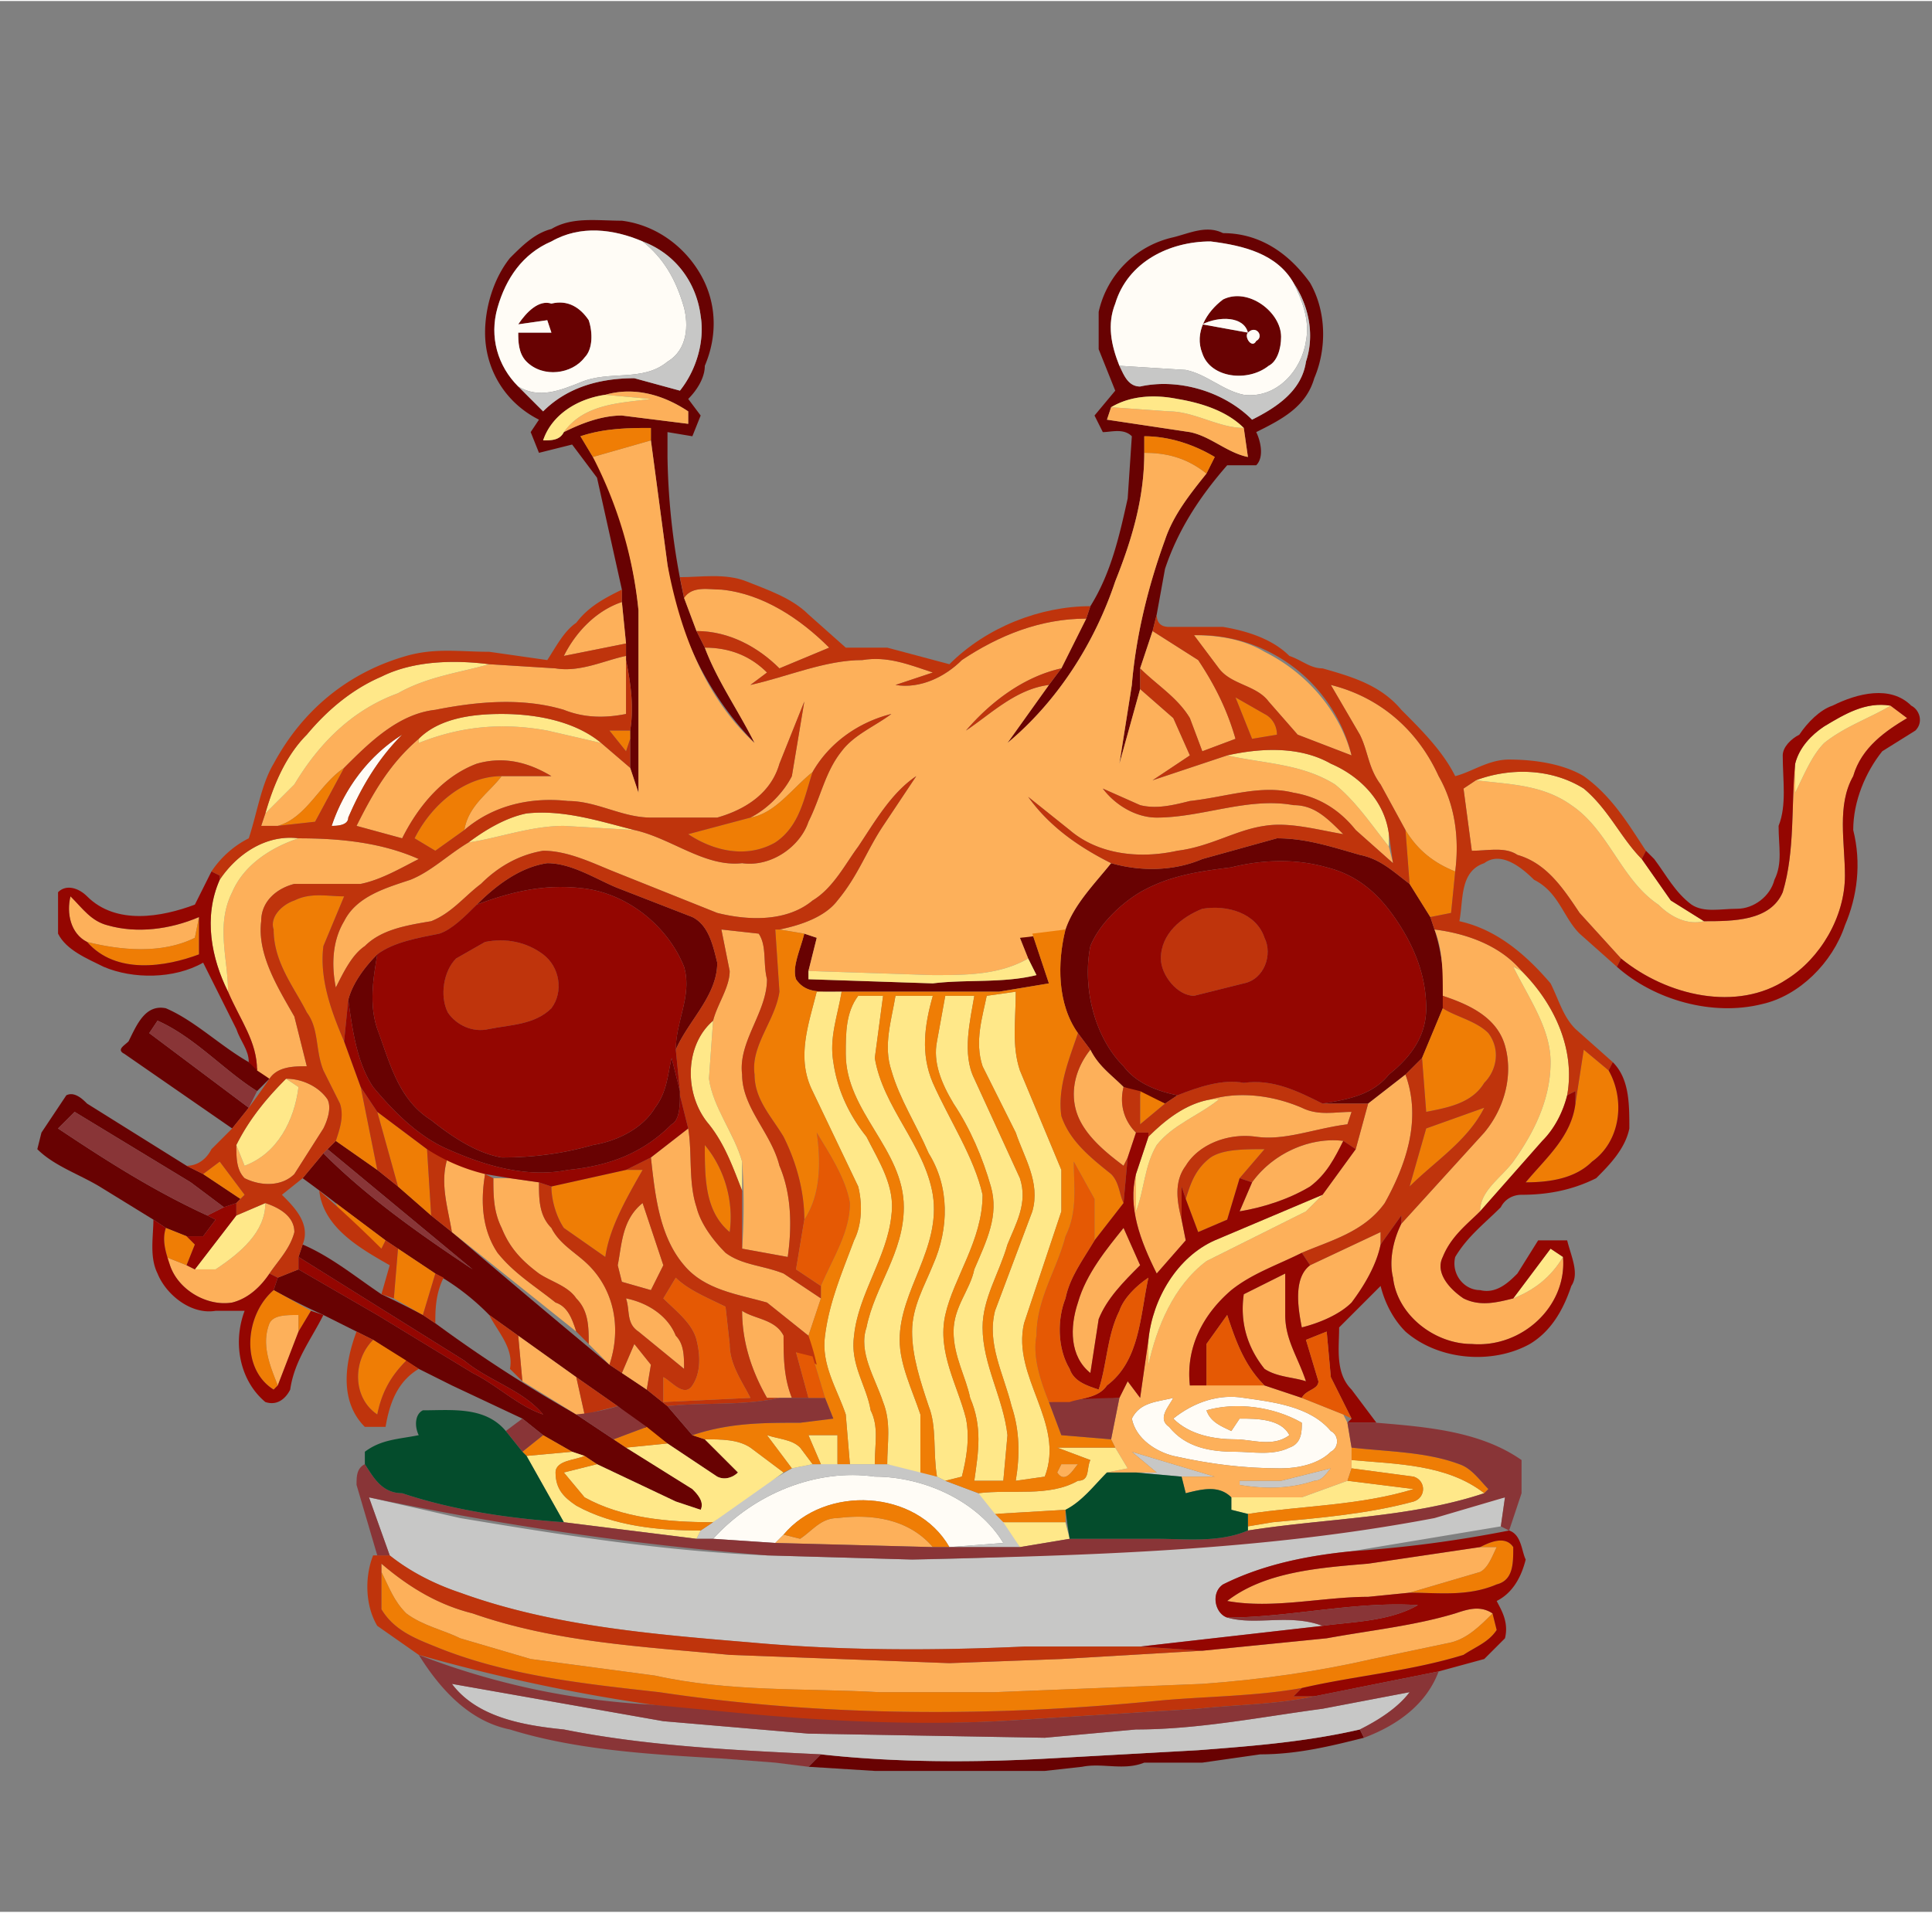 <svg width="621" height="615" viewBox="0 0 466 461" xmlns="http://www.w3.org/2000/svg"><rect x="0" y="0" width="466" height="461" fill="#808080" stroke="none"/><g fill="#680202"><path d="M133 55c5-3 11-2 17-2 8 1 15 6 19 13s4 15 1 22c0 3-2 6-4 8l3 4-2 5-6-1v6a169 169 0 004 34l3 8 2 4c3 8 8 15 12 23a77 77 0 01-21-43l-4-30v-3c-5 0-11 0-17 2l3 5 4 6c3 10 6 20 7 31v44l-2-6v-7-2c1-6 0-12-1-17v-1-3l-1-10v-3l-6-27-6-8-8 2-2-5 2-3c-8-4-13-12-13-21 0-6 2-13 6-18 3-3 6-6 10-7m0 3c-7 3-11 9-13 16s0 14 5 19l6 6c6-6 14-8 22-8l11 3c4-5 6-12 5-18-1-8-6-15-14-18-7-3-15-4-22 0m13 37c-7 1-13 5-15 11 2 0 4 0 5-2 4-2 9-4 14-4l16 2v-3c-6-4-13-6-20-4zM283 57c4-1 8-3 12-1 9 0 16 5 21 12 4 7 4 16 1 23-2 7-8 10-14 13 1 2 2 6 0 8h-7c-7 8-12 16-15 25l-2 11-1 4-3 9v5l-5 18 3-19c1-12 4-24 8-35 2-6 6-11 10-16l2-4c-5-3-11-5-17-5v4c0 11-3 21-7 31-5 15-14 29-26 39l10-14 3-4 6-12 1-3c5-8 7-17 9-26l1-15c-2-2-5-1-7-1l-2-4 5-6-4-10v-9c2-9 9-16 18-18m-14 16c-2 5-1 10 1 15 1 2 2 5 5 5 9-2 20 1 27 8 6-3 12-7 13-14 2-6 1-13-3-19-4-7-12-9-20-10-10 0-20 5-23 15m-1 25l-1 3 20 3c5 1 9 5 14 6l-1-7c-4-4-10-6-16-7-5-1-11-1-16 2z"/><path d="M295 72c6-3 14 3 14 9 0 3-1 6-3 7-5 4-14 3-16-3-2-5 1-10 5-13m-5 6l11 2c-1-4-7-4-11-2m11 2c-1 1 1 4 2 2 2-1 0-4-2-2zM125 78c2-3 5-6 8-5 4-1 7 1 9 4 1 3 1 7-1 9-3 4-10 5-14 1-2-2-2-5-2-7h8l-1-3-7 1m10 0c1 1 1 1 0 0zM290 207l18-5c7 0 13 2 20 4 5 1 8 4 12 7l5 8 1 3a47 47 0 012 19l-5 12-4 4-9 7h-11c6-1 12-2 16-7 5-4 9-9 9-16 0-8-3-15-7-21s-9-11-17-13c-7-2-15-2-23 0-8 1-15 2-22 6-5 3-10 8-12 13-2 10 1 22 8 29 3 4 8 6 13 7l-3 2a468 468 0 00-10-4c-3-3-6-5-8-9l-3-4c-5-7-5-17-3-25 2-6 7-11 11-16 7 2 15 2 22-1zM115 218c4-4 10-9 17-10 6 0 12 4 17 6l18 7c4 2 5 7 6 11 0 8-7 14-10 21 0-7 4-13 2-20-4-10-14-18-25-19-9-1-17 1-25 4zM194 225l3 1-2 8v2l30 1c8-1 17 0 25-2l-2-4-2-5 3-1 4 12-12 2h-38-3c-3 0-6 0-8-3-1-3 1-7 2-11zM84 241c1-4 4-8 7-11-1 6-2 12 0 18 3 8 5 17 13 22 5 4 11 8 17 9 8 0 15-1 22-3 6-1 12-4 15-9 3-4 3-8 4-12l2 8v1c0 2 0 6-2 7-7 7-15 10-25 11-10 2-20-1-29-5-7-3-13-9-18-15-4-6-5-14-6-21zM31 251c2-4 4-9 9-8 7 3 13 9 20 13a52 52 0 015 4l-3 3c-8-5-15-13-24-17l-2 3 24 18-4 5-26-18c-2-1 0-2 1-3zM16 264c2-1 4 1 5 2l24 15 4 2 9 6-1 1-3 1-8-6-28-17-4 4c12 8 23 15 36 21l2 1-3 4h-4l-5-2-3-2-13-8c-5-3-11-5-15-9l1-4 6-9zM79 277l2-2 10 7 5 4 8 7 5 4a3627 3627 0 0038 32l3 2 6 4 5 4 6 7 3 1 8 8c-1 1-3 2-5 1l-12-8a112 112 0 01-12-9l-10-7-14-10-7-5a58 58 0 00-13-10l-9-6-3-2-12-9a312 312 0 00-8-6l5-6c11 11 24 20 36 28l-35-29zM73 300c7 3 13 8 19 12a243 243 0 0110 5l3 2a334 334 0 0034 22l9 6 3 2 16 10c1 1 3 3 2 5l-6-2-19-9-3-2-3-1-7-4-5-4-17-8-8-4a477 477 0 01-11-7l-4-2-8-4a175 175 0 01-12-6l1-3 5-2 19 11 23 14c6 3 11 8 17 10-5-6-13-8-19-13l-40-25 1-3zM289 422c13-1 26-2 39-5l1 2c-8 2-16 4-25 4l-14 2h-14c-5 2-10 0-15 1l-9 1h-41l-16-1 3-3c18 2 37 2 55 1l36-2z"/></g><g fill="#fffcf6"><path d="M133 58c7-4 15-3 22 0 5 4 8 9 10 16 1 4 1 10-4 13-6 5-14 2-21 5-5 2-10 4-15 1-5-5-7-12-5-19s6-13 13-16m-8 20l7-1 1 3h-8c0 2 0 5 2 7 4 4 11 3 14-1 2-2 2-6 1-9-2-3-5-5-9-4-3-1-6 2-8 5zM269 73c3-10 13-15 23-15 8 1 16 3 20 10 2 4 4 9 3 14-1 7-7 14-15 13-5-1-9-5-14-6l-16-1c-2-5-3-10-1-15m26-1c-4 3-7 8-5 13 2 6 11 7 16 3 2-1 3-4 3-7 0-6-8-12-14-9z"/><path d="M290 78c4-2 10-2 11 2l-11-2zM135 78c1 1 1 1 0 0z"/><path d="M301 80c2-2 4 1 2 2-1 2-3-1-2-2zM80 199c3-9 9-17 17-22-6 6-10 13-13 20 0 2-3 2-4 2zM273 342c2-4 6-4 10-5-1 2-4 5-1 7 4 5 10 6 16 6 4 0 9 1 13-1 3-1 3-4 3-6-7-4-16-5-23-3 1 3 4 4 6 5l2-3c4 0 10 0 12 4-4 3-9 1-13 1-5 0-11-1-15-5 5-4 11-6 17-5 7 1 16 2 21 8 2 1 2 4 0 5-3 3-8 4-12 4-9 0-17-1-26-3-4-1-9-4-10-9zM172 371c10-11 25-17 39-15 12 0 25 6 31 16l-13 1c-8-14-30-15-40-3l-2 2-15-1z"/></g><g fill="#c7c7c6"><path d="M155 58c8 3 13 10 14 18 1 6-1 13-5 18l-11-3c-8 0-16 2-22 8l-6-6c5 3 10 1 15-1 7-3 15 0 21-5 5-3 5-9 4-13-2-7-5-12-10-16zM312 68c4 6 5 13 3 19-1 7-7 11-13 14-7-7-18-10-27-8-3 0-4-3-5-5l16 1c5 1 9 5 14 6 8 1 14-6 15-13 1-5-1-10-3-14zM273 350l20 6h-8l-11-1h5l-6-5zM198 353a48 48 0 017 0h9a62 62 0 0112 3l2 1 8 3a48 48 0 0110 13h-18 1l13-1c-6-10-19-16-31-16-14-2-29 4-39 15h-4l1-2 3-2a147 147 0 0119-13l5-1h2zM309 357l12-3c-1 1-2 3-4 3-6 2-12 2-18 1v-1h10z"/><path d="M89 361l22 5c24 4 49 8 74 9l35 1a799 799 0 00143-15l-1 7-36 6c-10 1-21 3-31 8-3 2-2 7 1 8 7 2 15-1 23 2l-44 5h-28c-22 1-44 1-66-1-24-2-48-4-70-12-6-2-12-5-17-9l-5-14zM109 406l51 9 35 3 57 1 22-2c15 0 30-3 45-5l21-4c-3 4-8 7-12 9-13 3-26 4-39 5l-36 2c-18 1-37 1-55-1-21-1-42-2-62-6-10-1-21-3-27-11z"/></g><g fill="#fdb05a"><path d="M146 95c7-2 14 0 20 4v3l-16-2c-5 0-10 2-14 4 5-7 14-7 21-8l-11-1zM268 98l14 1c6 0 12 4 18 4l1 7c-5-1-9-5-14-6l-20-3 1-3zM143 110l14-4 4 30c3 16 9 32 21 43-4-8-9-15-12-23 6 0 11 2 15 6l-4 3c9-2 18-6 27-6 6-1 11 1 17 3l-9 3c6 1 12-2 16-6 9-6 19-10 30-10l-6 12c-9 2-17 8-23 15 6-4 12-10 20-11l-10 14c12-10 21-24 26-39 4-10 7-20 7-31 5 0 10 1 15 5-4 5-8 10-10 16-4 11-7 23-8 35l-3 19 5-18 8 7 4 9-9 6 18-6c9 2 18 2 26 7 5 4 9 10 13 15a353 353 0 011 4l-9-8c-4-5-9-8-15-9-8-2-16 1-25 2-4 1-8 2-12 1l-9-4c3 4 8 7 13 7 11 0 22-5 33-3 5 0 8 3 12 7-6-1-13-3-19-2-7 1-13 5-21 6-9 2-19 1-26-5l-10-8c5 7 12 12 20 16-4 5-9 10-11 16a59 59 0 01-11 2l2 5c-7 4-15 4-23 4l-30-1 2-8-3-1-6-1c5-1 11-3 14-7 5-6 7-12 11-18l8-12c-6 4-10 11-14 17-3 4-6 10-11 13-6 5-15 5-23 3l-25-10c-5-2-11-5-17-5-6 1-11 4-15 8-4 3-7 7-12 9-6 1-12 2-16 6-3 2-5 6-7 10-1-5-1-11 2-16 3-6 10-8 16-10 5-2 9-6 14-9 7-1 15-4 23-4l17 1c9 2 17 9 26 8 7 1 14-4 16-10 3-6 4-12 8-17 3-4 8-6 12-9-8 2-15 7-19 14-5 4-9 10-15 11 4-2 8-6 10-10l3-18-6 15c-2 7-8 11-15 13h-16c-7 0-13-4-20-4-9-1-18 1-25 7 1-6 6-9 9-13h12c-5-3-11-5-18-3-8 3-14 10-18 18l-11-3c4-8 8-15 15-21v1c10-4 20-5 31-3l13 3 7 6 2 6v-21-23a103 103 0 00-11-37z"/><path d="M165 144c2-3 6-2 9-2 10 1 19 7 26 14l-12 5c-5-5-12-9-20-9l-3-8zM136 158c3-6 8-11 14-13l1 10-15 3zM278 152l11 7c4 6 7 12 9 19l-8 3-3-8c-3-5-8-8-12-12l3-9zM288 153c6 0 12 1 17 4 10 5 18 14 21 25l-13-5-7-8c-3-4-9-4-12-8l-6-8zM134 161c6 1 12-2 17-3v14c-5 1-10 1-15-1-10-3-21-2-31 0-9 1-16 8-22 14-6 4-9 12-16 14h-4l1-3 7-7c6-10 14-18 25-22 7-4 15-5 22-7l16 1zM321 165c12 3 21 11 26 22 4 7 5 15 4 23-5-2-9-5-12-10l-6-11c-3-4-3-8-5-12l-7-12zM456 170l4 3c-5 3-11 7-13 14-4 7-2 16-2 24 0 10-6 20-14 25-12 8-29 4-40-5l-10-11c-4-6-8-12-15-14-3-2-7-1-11-1l-2-15 3-2c8 1 16 1 23 6 9 6 12 18 21 24 3 3 7 5 11 4 7 0 16 0 19-7 3-10 2-21 3-31v7c2-4 4-9 7-12 5-4 11-6 16-9zM72 202c10 0 20 1 29 5-4 2-9 5-14 6H71c-4 1-8 4-8 9-1 8 4 16 8 23l3 12c-3 0-7 0-9 3l-3-2c0-7-4-12-7-19 0-8-3-16 1-24 3-7 10-11 16-13zM17 216c3 3 5 6 9 7 7 2 15 1 22-2l-1 5c-8 4-18 3-26 1-4-2-5-7-4-11zM174 224l9 1c2 3 1 7 2 11 0 8-7 15-6 23 0 8 7 14 9 22 3 7 3 15 2 22l-11-2a151 151 0 000-21c-2-7-7-13-8-20l1-14c1-4 4-8 4-12l-2-10zM346 224c8 1 16 4 21 10l-2-1c4 8 9 15 9 23 0 9-4 17-9 24-3 4-8 7-8 12-3 3-7 6-9 11-2 4 2 8 5 10 4 2 8 1 12 0 5-2 9-5 12-10 1 12-10 22-22 21-9 0-18-7-19-16-1-4 0-9 2-13l20-22c5-6 7-14 5-21s-9-10-15-12c0-6 0-11-2-16zM260 269c-2-5-1-11 3-16 2 4 5 6 8 9-1 4 0 8 3 11l-2 6-1 2c-4-3-9-7-11-12zM69 260c4 0 8 2 10 5 1 2 0 5-1 7l-7 11c-3 3-8 3-12 1-2-2-2-5-2-8l2 5c8-3 12-11 13-19l-3-2z"/><path d="M330 266l9-7c4 11 0 22-5 31-5 7-13 9-20 12-6 3-12 5-17 9-7 6-11 14-10 23a210 210 0 0118 0l9 3 10 4 1 2 1 6v5l-1 3-11 4h-17c-3-3-7-2-11-1l-1-4h8l-20-6 6 5h-12l5-1-3-5-1-2 2-10 2-4 3 4 2-14v6c2-9 6-19 14-25l24-12 4-4 8-11 3-11m-57 76c1 5 6 8 10 9 9 2 17 3 26 3 4 0 9-1 12-4 2-1 2-4 0-5-5-6-14-7-21-8-6-1-12 1-17 5 4 4 10 5 15 5 4 0 9 2 13-1-2-4-8-4-12-4l-2 3c-2-1-5-2-6-5 7-2 16-1 23 3 0 2 0 5-3 6-4 2-9 1-13 1-6 0-12-1-16-6-3-2 0-5 1-7-4 1-8 1-10 5m36 15h-10v1c6 1 12 1 18-1 2 0 3-2 4-3l-12 3z"/><path d="M292 265c7-2 15-1 22 2 4 2 8 1 12 1l-1 3c-8 1-15 4-22 3s-14 2-17 7c-3 4-2 9-1 13l1 5-7 8c-4-8-7-16-5-24v9c2-5 2-11 5-16 4-5 10-7 15-11h-2zM166 272c1 6 0 13 2 19 1 4 4 8 7 11 4 3 9 3 14 5l9 6-3 9-10-8c-7-2-15-3-20-9-6-7-7-17-8-26l9-7z"/><path d="M302 285c5-7 14-11 22-10-2 4-4 8-8 11-5 3-11 5-17 6l3-7zM109 297c-1-6-3-12-1-18l9 4c-1 6-1 13 3 19 4 5 9 8 14 12 3 1 4 4 5 7l-30-24z"/><path d="M119 284h4l7 1c0 4 0 8 3 11 2 4 6 6 9 9 6 6 8 15 5 24l-5-5c0-4 0-8-3-11-2-3-6-4-9-6-4-3-7-6-9-11-2-4-2-8-2-12zM64 290c3 1 7 3 7 7-1 4-4 7-6 10s-5 6-9 7c-6 1-13-3-15-9l-1-2 5 2 2 1h5c6-4 12-9 12-16zM149 305c1-5 1-11 6-15l5 15-3 6-7-2-1-4zM260 314c2-7 7-13 11-18l4 9c-4 4-8 8-10 13l-2 13c-5-4-5-11-3-17zM316 305l17-8v3c-1 5-4 10-7 14-3 3-8 5-12 6-1-5-2-12 2-15zM300 312l10-5v10c0 6 3 10 5 16-3-1-7-1-10-3-4-5-6-11-5-18zM151 313c5 1 10 4 12 9 2 2 2 5 2 8l-11-9c-3-2-2-5-3-8zM179 316c3 2 8 2 10 6 0 5 0 10 2 15a233 233 0 01-6 0c-4-7-6-14-6-21zM65 319c1-2 4-2 7-2v4l-5 13c-2-5-4-10-2-15zM126 333l-1-11 14 10 2 9h-2l-13-8zM153 324l4 5-1 6-6-4 3-7zM256 353h4c-1 1-3 5-5 2l1-2zM193 371c3-2 5-5 9-5 8-1 17 0 23 7l-38-1 2-2 4 1zM330 377l27-4h4c-1 2-2 5-4 6l-17 5-10 1c-11 0-23 3-34 1 9-7 22-8 34-9z"/><path d="M92 377c7 6 14 10 22 12 20 7 41 8 62 10l53 2 27-1 34-2 30-3c11-2 21-3 31-6 3-1 6-2 9 0-3 3-6 6-10 7l-19 4c-13 3-27 5-41 6l-50 2h-28c-18-1-36 0-54-4l-30-4-17-5c-4-2-9-3-13-6-3-3-4-6-6-10v-2z"/></g><g fill="#ffe889"><path d="M131 106c2-6 8-10 15-11l11 1c-7 1-16 1-21 8-1 2-3 2-5 2zM268 98c5-3 11-3 16-2 6 1 12 3 16 7-6 0-12-4-18-4l-14-1zM92 163c8-4 18-4 26-3-7 2-15 3-22 7-11 4-19 12-25 22l-7 7c2-7 5-14 10-19 5-6 11-11 18-14zM440 175c5-3 10-6 16-5-5 3-11 5-16 9-3 3-5 8-7 12v-7c1-4 4-7 7-9zM101 178c5-5 13-6 20-6 9 0 18 2 24 7l-13-3c-11-2-21-1-31 3v-1zM296 182c9-2 18-2 25 2 7 3 13 9 14 17v3c-4-5-8-11-13-15-8-5-17-5-26-7zM356 188c8-3 18-3 26 2 6 5 9 12 14 17l7 10 8 5c-4 1-8-1-11-4-9-6-12-18-21-24-7-5-15-5-23-6zM127 196c9-1 18 2 26 4l-17-1c-8 0-16 3-23 4 4-3 9-6 14-7zM53 212c4-6 11-11 19-10-6 2-13 6-16 13-4 8-1 16-1 24-4-8-6-18-2-27zM225 235c8 0 16 0 23-4l2 4c-8 2-17 1-25 2l-30-1v-2l30 1zM365 233l2 1c8 8 13 19 11 30-1 4-3 8-6 11l-15 17c0-5 5-8 8-12 5-7 9-15 9-24 0-8-5-15-9-23zM197 239a382 382 0 006 0c-1 6-3 11-2 17 1 7 4 13 8 18 3 6 7 12 6 19-1 10-8 19-9 29-1 7 3 12 4 18 2 4 1 8 1 13h-6l-1-12c-2-6-6-12-5-19 1-8 4-15 7-23 2-4 2-9 1-13l-11-23c-4-8-1-16 1-24z"/><path d="M204 254c0-5 0-10 3-14h6l-2 15c2 12 12 21 14 33 2 13-8 23-8 35 0 6 3 12 5 18v14l-8-2c0-5 1-10-1-15-2-6-6-12-4-18 2-10 9-18 9-29 0-14-14-23-14-37z"/><path d="M216 240h9c-2 7-3 14 0 21 4 9 10 18 12 27 0 11-7 20-9 29s3 17 5 25c1 5 0 10-1 14l-4 1-2-1c-1-6 0-12-2-17-2-6-4-12-4-18s3-11 5-16c4-9 4-19-1-27-3-7-7-13-9-20-2-6 0-12 1-18z"/><path d="M228 240h7c-1 6-3 14 0 20l11 24c2 6-1 11-3 16-2 7-6 13-6 20 0 9 5 17 6 26l-1 11h-7c1-7 2-13-1-20-1-5-4-10-4-16s4-10 5-15c3-7 6-13 4-20s-5-14-9-20c-3-5-5-10-4-15l2-11z"/><path d="M238 240l7-1c0 7-1 13 1 19l10 24v10l-9 27c-3 13 10 24 5 37l-7 1c1-6 1-12-1-18-2-8-6-15-4-23l9-24c2-7-2-13-4-19l-8-16c-2-6 0-12 1-17zM171 271c-6-7-6-19 1-25l-1 14c1 7 6 13 8 20v7c-2-5-4-11-8-16zM57 276c3-6 7-11 12-16l3 2c-1 8-5 16-13 19l-2-5zM277 274c4-4 9-8 15-9h2c-5 4-11 6-15 11-3 5-3 11-5 16v-9l3-9zM293 299l26-11-4 4-24 12c-8 6-12 16-14 25v-6c1-10 7-20 16-24zM57 293l7-3c0 7-6 12-12 16h-5l10-13zM365 313l9-12 3 2c-3 5-7 8-12 10zM195 346h7v7h-4l-3-7zM170 347c4 0 8 0 11 2l8 6-17 12c-11 0-22-1-31-6l-5-6 8-2 19 9 6 2c1-2-1-4-2-5l-16-10 10-1 12 8c2 1 4 0 5-1l-8-8zM185 346c3 1 6 1 8 3l3 4-5 1-6-8z"/><path d="M255 349h14l3 5-5 1c-3 3-6 7-10 9l-17 1-4-5c8-1 17 1 24-3 3 0 2-3 3-5l-8-3zM127 351l11-1 3 1c-2 1-7 1-7 4 0 4 2 6 5 8 9 5 20 6 30 6l-1 2-32-4-9-16zM326 354v-2c11 1 23 1 32 8-18 6-38 6-57 9v-1l6-1c11-1 23-2 34-5 3-1 3-5 0-6l-15-2z"/><path d="M314 361l11-4 16 2c-13 4-27 4-40 6l-4-1v-3h17zM242 367h15l1 4-12 2-4-6z"/></g><g fill="#ef7d05"><path d="M140 105c6-2 12-2 17-2v3l-14 4-3-5zM276 105c6 0 12 2 17 5l-2 4c-5-4-10-5-15-5v-4zM298 168l7 4c2 1 3 3 3 5l-6 1-4-10zM147 176h5v2l-1 3-4-5zM67 199c7-2 10-10 16-14l-7 13-9 1zM100 202c4-8 12-15 21-15-3 4-8 7-9 13l-7 5-5-3zM181 197c6-1 10-7 15-11-2 6-3 13-9 17-7 4-15 2-21-2l15-4zM339 200c3 5 7 8 12 10l-1 10-5 1-5-8-1-13zM71 217c4-2 8-1 12-1l-5 12c-1 8 2 16 5 23l4 11 4 20-10-7c1-3 2-6 1-9l-4-8c-2-5-1-10-4-14-3-6-8-12-8-20-1-3 2-6 5-7zM48 221v9c-8 3-20 5-27-3 8 2 18 3 26-1l1-5zM187 224h1l6 1c-1 4-3 8-2 11 2 3 5 3 8 3h-3c-2 8-5 16-1 24l11 23c1 4 1 9-1 13-3 8-6 15-7 23-1 7 3 13 5 19l1 12h-3v-7h-7l3 7h-2l-3-4c-2-2-5-2-8-3l6 8-2 1-8-6c-3-2-7-2-11-2l-3-1c9-3 17-3 26-3l8-1-2-5-3-10-1-5 3-9v-3c3-7 7-13 7-20-1-6-5-12-8-17 1 7 1 15-3 21 0-7-2-14-5-20-3-5-7-9-7-15-1-7 5-13 6-20l-1-15z"/><path d="M249 225l8-1c-2 8-2 18 3 25-2 6-5 13-4 20 2 6 7 10 12 14 2 2 2 5 3 7l-7 9v-10l-5-9c0 6 1 12-2 18-2 8-7 15-7 24-1 5 1 11 3 16l3 8 12 1 1 2h-14l8 3c-1 2 0 5-3 5-7 4-16 2-24 3l-8-3 4-1c1-4 2-9 1-14-2-8-7-16-5-25s9-18 9-29c-2-9-8-18-12-27-3-7-2-14 0-21h-9c-1 6-3 12-1 18 2 7 6 13 9 20 5 8 5 18 1 27-2 5-5 10-5 16s2 12 4 18c2 5 1 11 2 17l-4-1v-14c-2-6-5-12-5-18 0-12 10-22 8-35-2-12-12-21-14-33l2-15h-6c-3 4-3 9-3 14 0 14 14 23 14 37 0 11-7 19-9 29-2 6 2 12 4 18 2 5 1 10 1 15h-3c0-5 1-9-1-13-1-6-5-11-4-18 1-10 8-19 9-29 1-7-3-13-6-19-4-5-7-11-8-18-1-6 1-11 2-17h38l12-2-4-12m-21 15l-2 11c-1 5 1 10 4 15 4 6 7 13 9 20s-1 13-4 20c-1 5-5 9-5 15s3 11 4 16c3 7 2 13 1 20h7l1-11c-1-9-6-17-6-26 0-7 4-13 6-20 2-5 5-10 3-16l-11-24c-3-6-1-14 0-20h-7m10 0c-1 5-3 11-1 17l8 16c2 6 6 12 4 19l-9 24c-2 8 2 15 4 23 2 6 2 12 1 18l7-1c5-13-8-24-5-37l9-27v-10l-10-24c-2-6-1-12-1-19l-7 1m18 113l-1 2c2 3 4-1 5-2h-4zM343 255l5-12c3 2 8 3 11 6 3 4 2 9-1 12-3 5-9 6-14 7l-1-13zM382 253l6 5c4 7 3 17-4 22-4 4-10 5-16 5 5-6 11-11 12-19l2-13zM275 271v-8l6 3-6 5zM344 272l14-5c-4 8-12 13-18 19l4-14zM96 286l-5-18 12 9 1 16-8-7zM170 276c5 6 7 14 6 21-6-5-6-13-6-21zM292 279c3-2 8-2 13-2l-6 7-3 10-7 3-3-8c1-3 2-7 6-10zM49 283l4-3 6 8-1 1-9-6zM133 286l18-4h4c-4 7-8 14-9 21l-10-7c-2-3-3-7-3-10zM81 290l12 9-1 2c-5-3-9-6-11-11zM41 305c-1-3-2-6-1-9l5 2 2 2-2 5-5-2 1 2zM96 301l9 6-3 10-7-4 1-12zM66 335c-8-5-7-18 0-24l9 5-3 5v-4c-3 0-6 0-7 2-2 5 0 10 2 15l-1 1zM91 341c-6-4-6-13-1-18l8 5c-4 4-6 8-7 13zM148 347l8-3 5 4-10 1-3-2zM126 350l5-4 7 4-11 1-1-1zM326 349c9 1 18 1 26 4 3 1 5 4 7 6l-1 1c-9-7-21-7-32-8v-3zM141 351l3 2-8 2 5 6c9 5 20 6 31 6l-3 2c-10 0-21-1-30-6-3-2-5-4-5-8 0-3 5-3 7-4zM326 354l15 2c3 1 3 5 0 6-11 3-23 4-34 5l-6 1v-3c13-2 27-2 40-6l-16-2 1-3zM189 370c10-12 32-11 40 3h-4c-6-7-15-8-23-7-4 0-6 3-9 5l-4-1zM240 365l17-1v3h-15l-2-2zM357 373c2-1 6-3 8 0 0 4 0 8-4 9-7 3-14 2-21 2l17-5c2-1 3-4 4-6h-4zM92 388v-9c2 4 3 7 6 10 4 3 9 4 13 6l17 5 30 4c18 4 36 3 54 4h28l50-2c14-1 28-3 41-6l19-4c4-1 7-4 10-7l1 4c-2 3-5 4-8 6-13 4-26 5-39 8-11 2-23 2-34 3-40 4-81 4-121-2-18-2-37-4-54-11-5-2-10-4-13-9z"/></g><g fill="#bf340c"><path d="M164 139c5 0 11-1 16 1s11 4 15 8l9 8h10l15 4c9-9 22-14 34-14l-1 3c-11 0-21 4-30 10-4 4-10 7-16 6l9-3c-6-2-11-4-17-3-9 0-18 4-27 6l4-3c-4-4-9-6-15-6l-2-4c8 0 15 4 20 9l12-5c-7-7-16-13-26-14-3 0-7-1-9 2l-1-5z"/><path d="M139 150c3-4 7-6 11-8v3c-6 2-11 7-14 13l15-3v3c-5 1-11 4-17 3l-16-1c-8-1-18-1-26 3-7 3-13 8-18 14-5 5-8 12-10 19l-1 3h4l9-1 7-13c6-6 13-13 22-14 10-2 21-3 31 0 5 2 10 2 15 1v-13c1 5 2 11 1 17h-5l4 5 1-3v7l-7-6c-6-5-15-7-24-7-7 0-15 1-20 6-7 6-11 13-15 21l11 3c4-8 10-15 18-18 7-2 13 0 18 3h-12c-9 0-17 7-21 15l5 3 7-5c7-6 16-8 25-7 7 0 13 4 20 4h16c7-2 13-6 15-13l6-15-3 18c-2 4-6 8-10 10l-15 4c6 4 14 6 21 2 6-4 7-11 9-17 4-7 11-12 19-14-4 3-9 5-12 9-4 5-5 11-8 17-2 6-9 11-16 10-9 1-17-6-26-8-8-2-17-5-26-4-5 1-10 4-14 7-5 3-9 7-14 9-6 2-13 4-16 10-3 5-3 11-2 16 2-4 4-8 7-10 4-4 10-5 16-6 5-2 8-6 12-9 4-4 9-7 15-8 6 0 12 3 17 5l25 10c8 2 17 2 23-3 5-3 8-9 11-13 4-6 8-13 14-17l-8 12c-4 6-6 12-11 18-3 4-9 6-14 7h-1l1 15c-1 7-7 13-6 20 0 6 4 10 7 15 3 6 5 13 5 20l-2 12 6 4v3l-9-6c-5-2-10-2-14-5-3-3-6-7-7-11-2-6-1-13-2-19l-2-8v-1l-1-10c3-7 10-13 10-21-1-4-2-9-6-11l-18-7c-5-2-11-6-17-6-7 1-13 6-17 10-3 3-6 6-9 7-5 1-11 2-15 5-3 3-6 7-7 11l-1 10c-3-7-6-15-5-23l5-12c-4 0-8-1-12 1-3 1-6 4-5 7 0 8 5 14 8 20 3 4 2 9 4 14l4 8c1 3 0 6-1 9l-2 2-1 1-5 6-5 4c3 3 7 7 5 12l-1 3v3l-5 2-2-1c2-3 5-6 6-10 0-4-4-6-7-7l-7 3v-3l1-1 1-1-6-8-4 3-4-2c3 0 5-2 6-4l5-5 4-5a228 228 0 005-7c2-3 6-3 9-3l-3-12c-4-7-9-15-8-23 0-5 4-8 8-9h16c5-1 10-4 14-6-9-4-19-5-29-5-8-1-15 4-19 10v-1l-2-1c2-3 5-6 9-8 2-6 3-13 6-18 7-13 18-22 32-26 7-2 13-1 20-1l14 2c2-3 4-7 7-9m-59 49c1 0 4 0 4-2 3-7 7-14 13-20-8 5-14 13-17 22m94 25l2 10c0 4-3 8-4 12-7 6-7 18-1 25 4 5 6 11 8 16v14l11 2c1-7 1-15-2-22-2-8-9-14-9-22-1-8 6-15 6-23-1-4 0-8-2-11l-9-1M69 260c-5 5-9 10-12 16 0 3 0 6 2 8 4 2 9 2 12-1l7-11c1-2 2-5 1-7-2-3-6-5-10-5m101 16c0 8 0 16 6 21 1-7-1-15-6-21zM278 152l1-4c0 2 1 3 3 3h13c6 1 12 3 16 7 3 1 5 3 8 3 7 2 14 4 19 10 5 5 10 10 13 16 4-1 8-4 13-4 6 0 13 1 18 4 7 5 11 12 15 18l-1 2c-5-5-8-12-14-17-8-5-18-5-26-2l-3 2 2 15c4 0 8-1 11 1 7 2 11 8 15 14l10 11-1 2-9-8c-4-4-5-10-11-13-3-3-8-7-12-4-6 2-5 9-6 14 9 2 16 8 22 15 2 4 3 8 6 11l9 8-1 2-6-5-2 13v-3l-2 1c2-11-3-22-11-30-5-6-13-9-21-10l-1-3 5-1 1-10c1-8 0-16-4-23-5-11-14-19-26-22l7 12c2 4 2 8 5 12l6 11 1 13c-4-3-7-6-12-7-7-2-13-4-20-4l-18 5c-7 3-15 3-22 1-8-4-15-9-20-16l10 8c7 6 17 7 26 5 8-1 14-5 21-6 6-1 13 1 19 2-4-4-7-7-12-7-11-2-22 3-33 3-5 0-10-3-13-7l9 4c4 1 8 0 12-1 9-1 17-4 25-2 6 1 11 4 15 9l9 8-1-7c-1-8-7-14-14-17-7-4-16-4-25-2l-18 6 9-6-4-9-8-7v-5c4 4 9 7 12 12l3 8 8-3c-2-7-5-13-9-19l-11-7m10 1l6 8c3 4 9 4 12 8l7 8 13 5a38 38 0 00-38-29m10 15l4 10 6-1c0-2-1-4-3-5l-7-4zM233 176c6-7 14-13 23-15l-3 4c-8 1-14 7-20 11z"/><path d="M290 219c6-1 13 1 15 7 2 4 0 10-5 11l-12 3c-4 0-8-5-8-9 0-6 5-10 10-12zM117 227c5-1 10 0 14 3s5 9 2 13c-4 4-10 4-15 5-4 1-8-1-10-4-2-4-1-10 2-13l7-4zM348 240c6 2 13 5 15 12s0 15-5 21l-20 22v-2l-5 7v-3l-17 8-2-3c7-3 15-5 20-12 5-9 9-20 5-31l4-4 1 13c5-1 11-2 14-7 3-3 4-8 1-12-3-3-8-4-11-6v-3m-4 32l-4 14c6-6 14-11 18-19l-14 5zM260 249l3 4c-4 5-5 11-3 16s7 9 11 12l1-2-1 11c-1-2-1-5-3-7-5-4-10-8-12-14-1-7 2-14 4-20zM284 264c5-2 11-4 16-3 7-1 13 2 19 5h11l-3 11-3-2c-8-1-17 3-22 10l-3-1 6-7c-5 0-10 0-13 2-4 3-5 7-6 10l-1-3v8c-1-4-2-9 1-13 3-5 10-8 17-7s14-2 22-3l1-3c-4 0-8 1-12-1-7-3-15-4-22-2-6 1-11 5-15 9v-1h-3c-3-3-4-7-3-11l4 1v8l6-5 3-2zM87 262l4 6 5 18-5-4-4-20zM103 277l5 2c-2 6 0 12 1 18l-5-4-1-16zM151 282l6-3c1 9 2 19 8 26 5 6 13 7 20 9l10 8a60 60 0 012 7l-5-3 3 11h-4c-2-5-2-10-2-15-2-4-7-4-10-6 0 7 2 14 6 21h3c-9 2-18 1-27 2l-5-4 1-6-4-5-3 7-3-2c3-9 1-18-5-24-3-3-7-5-9-9-3-3-3-7-3-11l3 1c0 3 1 7 3 10l10 7c1-7 5-14 9-21h-4m-2 23l1 4 7 2 3-6-5-15c-5 4-5 10-6 15m14 3l-3 5c3 3 7 6 8 10s1 8-1 11-5-1-7-2v6l21-1c-2-4-5-8-5-13l-1-9c-4-2-9-4-12-7m-12 5c1 3 0 6 3 8l11 9c0-3 0-6-2-8-2-5-7-8-12-9z"/><path d="M117 283a193 193 0 002 1c0 4 0 8 2 12 2 5 5 8 9 11 3 2 7 3 9 6 3 3 3 7 3 11l-3-3c-1-3-2-6-5-7-5-4-10-7-14-12-4-6-4-13-3-19zM77 287a312 312 0 0115 14l1-2 3 2-1 12-3-1 2-7c-7-4-16-9-17-18zM102 317l3-10 2 1c-2 4-2 8-2 11l-3-2zM118 317l7 5 1 11-3-3c1-5-3-9-5-13zM86 321l4 2c-5 5-5 14 1 18 1-5 3-9 7-13l3 2c-5 3-7 8-8 14h-5c-6-6-5-15-2-23zM139 332l10 7-8 2-2-9zM90 375h4c5 4 11 7 17 9 22 8 46 10 70 12 22 2 44 2 66 1h28l15 1-34 2-27 1-53-2c-21-2-42-3-62-10-8-2-15-6-22-12v11c3 5 8 7 13 9 17 7 36 9 54 11 40 6 81 6 121 2 11-1 23-1 34-3l-2 2h5c-9 2-19 2-28 3l-48 3a434 434 0 01-140-16l-10-7c-3-5-3-12-1-17z"/></g><g fill="#940601"><path d="M442 170c6-3 14-5 19 0 2 1 3 4 1 6l-8 5c-4 5-7 12-7 19 2 8 1 16-2 23-3 9-11 17-20 19-12 3-26-1-35-9l1-2c11 9 28 13 40 5 8-5 14-15 14-25 0-8-2-17 2-24 2-7 8-11 13-14l-4-3c-6-1-11 2-16 5-3 2-6 5-7 9-1 10 0 21-3 31-3 7-12 7-19 7l-8-5-7-10 1-2 1 1 1 1c3 4 5 8 9 11 3 2 7 1 11 1s8-3 9-7c2-4 1-8 1-13 2-5 1-11 1-17 0-2 2-4 4-5 2-3 5-6 8-7zM297 209c8-2 16-2 23 0 8 2 13 7 17 13s7 13 7 21c0 7-4 12-9 16-4 5-10 6-16 7-6-3-12-6-19-5-5-1-11 1-16 3-5-1-10-3-13-7-7-7-10-19-8-29 2-5 7-10 12-13 7-4 14-5 22-6m-7 10c-5 2-10 6-10 12 0 4 4 9 8 9l12-3c5-1 7-7 5-11-2-6-9-8-15-7zM51 210l2 1v1c-4 9-2 19 2 27 3 7 7 12 7 19l-2-2c0-3-2-5-3-8l-8-16c-7 4-17 4-24 1-4-2-9-4-11-8v-10c2-2 5-1 7 1 7 7 18 5 26 2l4-8m-34 6c-1 4 0 9 4 11 7 8 19 6 27 3v-9c-7 3-15 4-22 2-4-1-6-4-9-7zM115 218c8-3 16-5 25-4 11 1 21 9 25 19 2 7-2 13-2 20l1 10-2-8c-1 4-1 8-4 12-3 5-9 8-15 9-7 2-14 3-22 3-6-1-12-5-17-9-8-5-10-14-13-22-2-6-1-12 0-18 4-3 10-4 15-5 3-1 6-4 9-7m2 9l-7 4c-3 3-4 9-2 13 2 3 6 5 10 4 5-1 11-1 15-5 3-4 2-10-2-13s-9-4-14-3z"/><path d="M83 251l1-10c1 7 2 15 6 21 5 6 11 12 18 15 9 4 19 7 29 5 10-1 18-4 25-11 2-1 2-5 2-7l2 8-9 7-6 3-18 4-3-1-7-1-6-1a45 45 0 01-14-6l-12-9-4-6-4-11zM389 256c4 4 4 10 4 16-1 5-5 9-8 12-6 3-12 4-18 4-2 0-4 1-5 3-4 4-8 7-11 12-1 4 2 8 6 8 4 1 7-2 9-4l5-8h7c1 4 3 8 1 11-2 6-5 11-10 14-9 5-22 4-30-3-3-3-5-7-6-11l-10 10c0 5-1 11 3 15l6 8h-7a1093 1093 0 011-1l-5-10-1-11-5 2 3 10c0 2-3 2-4 4l-9-3c-5-5-7-11-9-17l-5 7v10h-4c-1-9 3-17 10-23 5-4 11-6 17-9l2 3c-4 3-3 10-2 15 4-1 9-3 12-6 3-4 6-9 7-14l5-7v2c-2 4-3 9-2 13 1 9 10 16 19 16 12 1 23-9 22-21l-3-2-9 12c-4 1-8 2-12 0-3-2-7-6-5-10 2-5 6-8 9-11l15-17c3-3 5-7 6-11l2-1v3c-1 8-7 13-12 19 6 0 12-1 16-5 7-5 8-15 4-22l1-2m-89 56c-1 7 1 13 5 18 3 2 7 2 10 3-2-6-5-10-5-16v-10l-10 5z"/><path d="M274 273h3v1l-3 9c-2 8 1 16 5 24l7-8-1-5v-8l1 3 3 8 7-3 3-10 3 1-3 7c6-1 12-3 17-6 4-3 6-7 8-11l3 2-8 11-26 11c-9 4-15 14-16 24l-2 14-3-4-2 4-12 1c3-1 7-1 9-4 8-6 8-17 10-26-3 2-6 5-7 8-3 6-3 13-5 19-3-1-6-2-7-5-3-5-3-12-1-17 1-5 4-9 7-14l7-9 1-11 2-6m-14 41c-2 6-2 13 3 17l2-13c2-5 6-9 10-13l-4-9c-4 5-9 11-11 18zM54 291l3-1v3l-10 13-2-1 2-5-2-2h4l3-4-2-1 4-2z"/><path d="M37 294l3 2c-1 3 0 6 1 9 2 6 9 10 15 9 4-1 7-4 9-7l2 1-1 3c-7 6-8 19 0 24l1-1 5-13 3-5 3 1c-3 6-7 11-8 18-1 2-3 4-6 3-6-5-8-14-5-22h-7c-6 1-12-4-14-9-2-4-1-9-1-13zM72 303l40 25c6 5 14 7 19 13-6-2-11-7-17-10l-23-14-19-11v-3zM326 374a297 297 0 0038-5c3 1 3 5 4 7-1 4-3 8-7 10 1 2 3 5 2 9l-5 5-11 3-30 6h-5l2-2c13-3 26-4 39-8 3-2 6-3 8-6l-1-4c-3-2-6-1-9 0-10 3-20 4-31 6l-30 3-15-1 44-5c7-1 16-1 23-5-15-1-31 3-46 3-3-1-4-6-1-8 10-5 21-7 31-8m31-1l-27 4c-12 1-25 2-34 9 11 2 23-1 34-1l10-1c7 0 14 1 21-2 4-1 4-5 4-9-2-3-6-1-8 0z"/></g><g fill="#893537"><path d="M398 206l1 1-1-1zM38 246c9 4 16 12 24 17l-2 4-24-18 2-3zM14 272l4-4 28 17 8 6-4 2c-13-6-24-13-36-21zM79 277l35 29c-12-8-25-17-36-28l1-1zM188 337h11l2 5-8 1c-9 0-17 0-26 3l-6-7c9-1 18 0 27-2zM253 338a169 169 0 0117-1l-2 10-12-1-3-8zM149 339l7 5-8 3-9-6a52 52 0 0010-2zM126 342l5 4-5 4-4-5 4-3z"/><path d="M325 343h7c12 1 25 2 35 9v8l-3 9-2-1 1-7-17 5c-42 8-84 9-126 10l-35-1a759 759 0 01-96-14l5 14h-3l-5-17c0-2 0-4 2-5 2 3 4 7 9 7 12 4 25 6 39 7l32 4h4l15 1 38 1h21l12-2h21c7 0 15 1 22-2 19-3 39-3 57-9l1-1c-2-2-4-5-7-6-8-3-17-3-26-4l-1-6zM296 390c15 0 31-4 46-3-7 4-16 4-23 5-8-3-16 0-23-2zM101 399c18 7 37 11 56 12l21 2c21 2 42 3 63 2l48-3c9-1 19-1 28-3l30-6c-3 8-10 13-18 16l-1-2c4-2 9-5 12-9l-21 4c-15 2-30 5-45 5l-22 2-57-1-35-3-51-9c6 8 17 10 27 11 20 4 41 5 62 6l-3 3-8-1-13-1c-17-1-35-2-51-7-10-2-17-10-22-18z"/></g><g fill="#e55904"><path d="M197 273c3 5 7 11 8 17 0 7-4 13-7 20l-6-4 2-12c4-6 4-14 3-21zM257 298c3-6 2-12 2-18l5 9v10c-3 5-6 9-7 14-2 5-2 12 1 17 1 3 4 4 7 5 2-6 2-13 5-19 1-3 4-6 7-8-2 9-2 20-10 26-2 3-6 3-9 4h-5c-2-5-4-11-3-16 0-9 5-16 7-24zM163 308c3 3 8 5 12 7l1 9c0 5 3 9 5 13l-21 1v-6c2 1 5 5 7 2s2-7 1-11-5-7-8-10l3-5zM291 324l5-7c2 6 4 12 9 17h-14v-10zM315 323l5-2 1 11 5 10-2-1-10-4c1-2 4-2 4-4l-3-10zM192 326a427 427 0 004 1l3 10h-4l-3-11z"/></g><g fill="#044c2c"><path d="M102 340c7 0 15-1 20 5l4 5 1 1 9 16c-14-1-27-3-39-7-5 0-7-4-9-7v-3c4-3 8-3 13-4-1-2-1-5 1-6zM257 364c4-2 7-6 10-9h7l11 1 1 4c4-1 8-2 11 1v3l4 1v4c-7 3-15 2-22 2h-21a185 185 0 01-1-7z"/></g></svg>